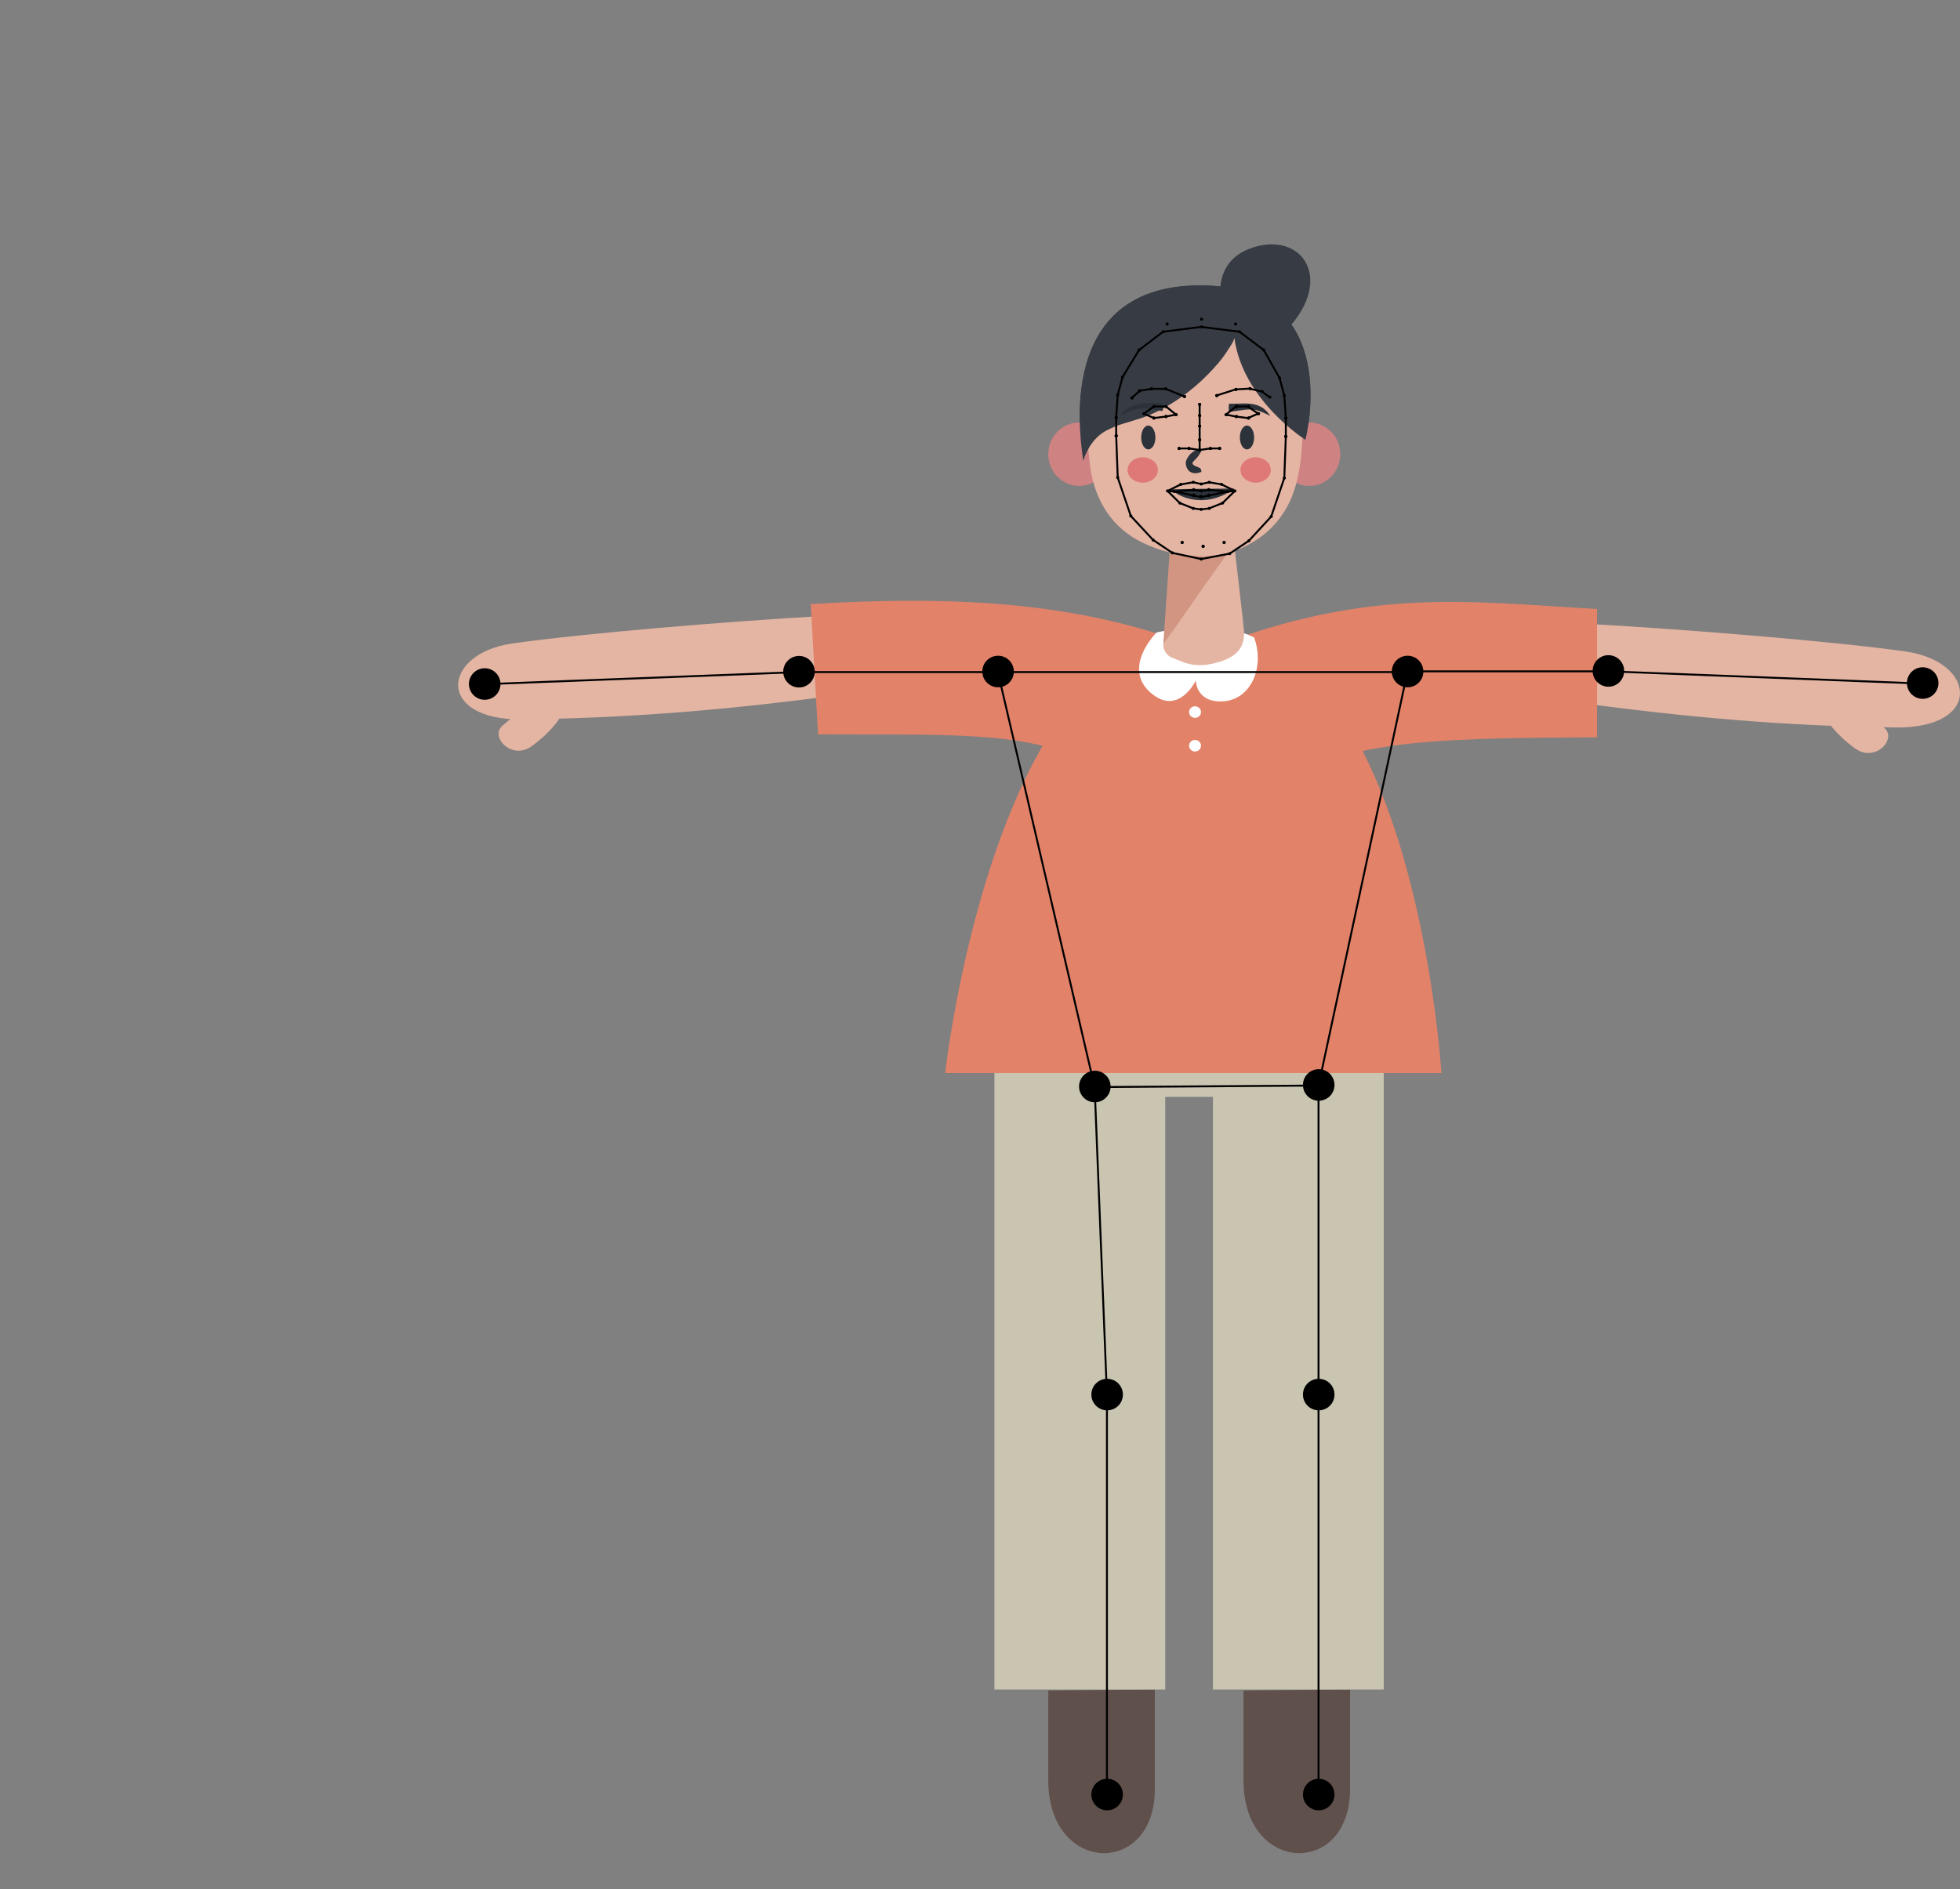 <?xml version="1.0" encoding="utf-8"?>
<!-- Generator: Adobe Adobe Illustrator 24.2.0, SVG Export Plug-In . SVG Version: 6.00 Build 0)  -->
<svg version="1.1" id="레이어_1" xmlns="http://www.w3.org/2000/svg" xmlns:xlink="http://www.w3.org/1999/xlink" x="0px"
	 y="0px" width="1019px" height="982.4px" viewBox="0 0 1019 982.4" style="enable-background:new 0 0 1019 982.4;"
	 xml:space="preserve">
<rect x="0" y="0" width="1019" height="982.4" fill="#808080" stroke="none"/>
<style type="text/css">
	.st0{fill:#60504B;}
	.st1{fill:#C9C5B1;}
	.st2{fill:#E5B5A3;}
	.st3{fill:#E28269;}
	.st4{fill:#FFFFFF;}
	.st5{fill:#D19582;}
	.st6{fill:#373C44;}
	.st7{fill:#CE8282;}
	.st8{fill:#2C323A;}
	.st9{fill:#2C323A;stroke:#2C323A;stroke-width:2;stroke-miterlimit:10;}
	.st10{fill:#DF7977;}
	.st11{fill:none;stroke:#000000;stroke-miterlimit:10;}
</style>
<g id="illustration_1_">
	<path class="st0" d="M646.5,879.1v46.8c0,48.8,55.4,50.3,55.4,4.5v-51.8L646.5,879.1z"/>
	<path class="st0" d="M545,879.1v46.8c0,48.8,55.4,50.3,55.4,4.5v-51.8L545,879.1z"/>
	<path class="st1" d="M517,536.6c0,59.1,0,132.6,0,203.2c0,49.7,0,98,0,138.8c54.2,0,49.6,0,88.8,0c0-41.7,0-90.3,0-137.6
		c0-67.6,0-132.5,0-170.6c5.6,0,19.6,0,24.8,0c0,36.8,0,103.1,0,170.6c0,48.9,0,98.3,0,137.6c43.1,0,34.1,0,88.8,0
		c0-38.3,0-86.8,0-137.6c0-70.8,0-146.1,0-204.4H517L517,536.6z"/>
	<path class="st2" d="M949.6,374.1l17-6.8c0,0,6.1,5.5,13,11.2s-4.7,18.4-15.3,10.6C953.6,381.3,949.6,374.1,949.6,374.1z"/>
	<path class="st2" d="M426.7,320.4c-47.7,2.7-123.1,8.9-160.2,14.2c-37.1,5.3-40.1,40.1,5.3,39.5s95.2-3.5,159.7-12.1L426.7,320.4z"
		/>
	<path class="st2" d="M291.3,372.9l-17-6.8c0,0-6.1,5.5-13,11.2s4.7,18.4,15.3,10.6C287.3,380.1,291.3,372.9,291.3,372.9z"/>
	<path class="st2" d="M826.7,366.2c64.5,8.6,113.3,11.5,158.7,12.1s42.4-34.2,5.3-39.5c-37.1-5.3-114.5-11.5-162.2-14.2L826.7,366.2
		z"/>
	<path class="st3" d="M421.5,314.1l3.8,67.8c74.2,0.4,117.7-2.7,150.2,21.1l61.3-59.9C568.4,311.2,492,310,421.5,314.1z"/>
	<path class="st3" d="M620.4,340.6l53.5,62.4c33.4-19,83.6-19.1,156.4-19.6v-66.7C761.1,312.8,707.7,304.5,620.4,340.6z"/>
	<path class="st3" d="M491.4,558c0,0,25.4-231,134.6-231s123.4,231,123.4,231H491.4z"/>
	<path class="st4" d="M601.3,328.9c0,0-18.3,18.2-3,31.4c14.4,12.4,23.4-6.4,23.4-6.4s0,11.7,14.3,10.8c14.3-0.9,21.7-17.7,16-33.2
		C632,321.3,601.3,328.9,601.3,328.9z"/>
	<path class="st2" d="M604.8,334.9c-0.3,2.9,1.8,6.1,4.5,7.1c1.8,0.7,3.6,1.5,5.5,2.2c4.3,1.7,9,2.1,13.6,1.3
		c17.8-3.2,19.5-11.3,17.9-21.3c0-0.2,0-0.6,0-0.8l-4.6-39.8C641.4,281.4,604.8,334.9,604.8,334.9z"/>
	<path class="st5" d="M641.8,282.9l-1-24.3c0-0.8-0.8-1.4-1.6-1.3l-28.4,5.2c-0.6,0.1-1.1,0.6-1.1,1.2l-4.9,71.1
		c-0.1,1.1,36.1-52.1,37-51.4c0,0-8-1.4-0.2,0.1C641.9,283.6,641.8,283.2,641.8,282.9z"/>
	<g>
		<path class="st6" d="M563.1,239.7c0.7-1.1-19.4-91,60.5-91.3c76-0.2,55.1,80.3,55.1,80.3l-55.6,7.5
			C623.1,236.2,565.4,232.8,563.1,239.7z"/>
		<ellipse class="st7" cx="561.1" cy="236.2" rx="16.1" ry="16.5"/>
		<ellipse class="st7" cx="680.7" cy="236.2" rx="16.1" ry="16.5"/>
		<path class="st2" d="M565.7,220.5c-0.5,8.8-0.1,11.3,0.8,20c1.8,17.2,9.9,32.2,25.2,40.5c15.4,8.3,36.3,11.3,52.6,4.5
			c12.7-5.3,22.4-14.7,27.5-27.6c5.7-14.5,5.8-33.1,5-48.9c-2.8-58.2-49.4-57.4-49.4-57.4S565.5,146.9,565.7,220.5z"/>
		<circle id="jawMid_1_" cx="625.5" cy="284.1" r="0.8"/>
		<circle id="rightJaw7_1_" cx="614.6" cy="282.1" r="0.8"/>
		<circle id="leftJaw7_1_" cx="636.4" cy="282.1" r="0.8"/>
		<circle id="rightJaw3_1_" cx="580.3" cy="226.6" r="0.8"/>
		<circle id="rightJaw2_1_" cx="580.3" cy="217.1" r="0.8"/>
		<circle id="leftJaw3_1_" cx="668.5" cy="227" r="0.8"/>
		<circle id="leftJaw2_1_" cx="668.5" cy="217.4" r="0.8"/>
		<circle id="topMid_3_" cx="624.7" cy="166" r="0.8"/>
		<circle id="leftTop0_3_" cx="642.4" cy="168.5" r="0.8"/>
		<circle id="rightTop0_3_" cx="606.8" cy="168.5" r="0.8"/>
	</g>
	<g>
		<path class="st8" d="M658.4,215.3c-7.6-3.6-8.9-2.4-19.3-1.1c-0.3-0.9-0.5-1.8-0.1-4.3c6.1,0.5,16.2-2.5,21.4,6.5
			C659.7,216,659.1,215.6,658.4,215.3z"/>
		<circle id="leftBrow1_1_" cx="656.2" cy="203.6" r="0.8"/>
		<circle id="leftBrow4_1_" cx="632.6" cy="205.7" r="0.8"/>
		<circle id="leftBrow3_1_" cx="642.6" cy="202.5" r="0.8"/>
		<circle id="leftBrow0_1_" cx="660.2" cy="206.5" r="0.8"/>
		<circle id="leftBrow2_1_" cx="649.9" cy="202.1" r="0.8"/>
	</g>
	<g>
		<path id="rightMiddleLip_2_" d="M610.8,254.6c0.4,0,0.8,0.4,0.8,0.8s-0.4,0.8-0.8,0.8s-0.8-0.4-0.8-0.8S610.4,254.6,610.8,254.6z"
			/>
		<circle id="upperLipBottomMid_1_" cx="624.5" cy="255.1" r="0.8"/>
		<circle id="rightUpperLipBottom1_1_" cx="620.6" cy="254.6" r="0.8"/>
		<path id="leftMiddleLip_2_" d="M638.2,254.6c0.4,0,0.8,0.4,0.8,0.8s-0.4,0.8-0.8,0.8s-0.8-0.4-0.8-0.8S637.8,254.6,638.2,254.6z"
			/>
		<circle id="leftUpperLipBottom1_1_" cx="628.4" cy="254.6" r="0.8"/>
		<path class="st9" d="M611.6,255.4c0,0,7.4-0.2,12.9-0.2s13.9-0.1,13.9-0.1s-6.1,4-13.9,4C616.6,259.1,611.6,255.4,611.6,255.4z"/>
		<circle id="lowerLipTopMid_2_" cx="624.5" cy="258.1" r="0.8"/>
		<circle id="rightLowerLipTop0_2_" cx="620.6" cy="257.4" r="0.8"/>
		<circle id="leftLowerLipTop0_2_" cx="628.4" cy="257.4" r="0.8"/>
	</g>
	<g>
		<path class="st9" d="M623.4,234.7c-1.2,0-4.7,1.7-5.9,5.6c-0.2,1.3,0.6,6.2,6.1,4.4c-0.1-1.1-4.8-1.2-4.6-4
			C619.3,238.8,621.1,238.8,623.4,234.7z"/>
		<circle id="nose1_1_" cx="623.7" cy="216.1" r="0.8"/>
		<circle id="nose0_1_" cx="623.7" cy="210.3" r="0.8"/>
		<circle id="nose3_1_" cx="623.7" cy="228.7" r="0.8"/>
		<circle id="rightNose0_1_" cx="613" cy="233.2" r="0.8"/>
		<circle id="rightNose1_1_" cx="618.2" cy="233.2" r="0.8"/>
		<circle id="nose2_1_" cx="623.7" cy="221.6" r="0.8"/>
		<circle id="nose4_1_" cx="623.7" cy="234" r="0.8"/>
		<circle id="leftNose0_1_" cx="634.1" cy="233.2" r="0.8"/>
		<circle id="leftNose1_1_" cx="629.3" cy="233.2" r="0.8"/>
	</g>
	<g>
		<ellipse id = "LEyeOpen" class="st8" cx="648.3" cy="227.5" rx="3.7" ry="6.2"/>
		<ellipse class="st10" cx="652.8" cy="244.4" rx="7.9" ry="6.6"/>
		<circle id="leftEye0_1_" cx="654.3" cy="215.1" r="0.8"/>
		<circle id="leftEye1_1_" cx="649.1" cy="211.4" r="0.8"/>
		<circle id="leftEye5_1_" cx="649.1" cy="217.4" r="0.8"/>
		<circle id="leftEye2_1_" cx="642.8" cy="211.4" r="0.8"/>
		<circle id="leftEye3_1_" cx="637.6" cy="215.6" r="0.8"/>
		<circle id="leftEye4_1_" cx="642.8" cy="216.6" r="0.8"/>
	</g>
	<g>
		<ellipse class="st10" cx="594.1" cy="244.4" rx="7.9" ry="6.6"/>
		<ellipse id = "REyeOpen" class="st8" cx="597" cy="227.5" rx="3.7" ry="6.2"/>
		<circle id="rightEye0_1_" cx="594.7" cy="215.1" r="0.8"/>
		<circle id="rightEye1_1_" cx="599.9" cy="211.4" r="0.8"/>
		<circle id="rightEye5_1_" cx="599.9" cy="217.4" r="0.8"/>
		<circle id="rightEye2_1_" cx="606.2" cy="211.4" r="0.8"/>
		<circle id="rightEye3_1_" cx="611.4" cy="215.6" r="0.8"/>
		<circle id="rightEye4_1_" cx="606.2" cy="216.6" r="0.8"/>
	</g>
	<g>
		<path class="st6" d="M563.1,239.7c0.7-1.1-19.4-91,60.5-91.3c76-0.2,55.1,80.3,55.1,80.3s-32.8-20.6-37-53.3
			c0.2,1.7-2.6,5.4-3.5,6.9c-1.4,2.2-3,4.4-4.7,6.4c-7,8.2-15.4,15.7-24.7,21.3c-4.9,3-10,5.6-15.4,7.4c-5.8,2-11.8,3.2-17.2,6
			C569.4,226.6,565.4,232.8,563.1,239.7z"/>
		<path class="st6" d="M637.1,167.4c0,0-12.4-30.6,14.9-38.9s43.9,20.7,11.1,48.6C653.7,166.7,637.1,167.4,637.1,167.4z"/>
		<circle id="jawMid_2_" cx="625.5" cy="284.1" r="0.8"/>
		<circle id="rightJaw7_2_" cx="614.6" cy="282.1" r="0.8"/>
		<circle id="leftJaw7_2_" cx="636.4" cy="282.1" r="0.8"/>
		<circle id="rightJaw3_2_" cx="580.3" cy="226.6" r="0.8"/>
		<circle id="rightJaw2_2_" cx="580.3" cy="217.1" r="0.8"/>
		<circle id="leftJaw3_2_" cx="668.5" cy="227" r="0.8"/>
		<circle id="leftJaw2_2_" cx="668.5" cy="217.4" r="0.8"/>
		<circle id="topMid_2_" cx="624.7" cy="166" r="0.8"/>
		<circle id="leftTop0_2_" cx="642.4" cy="168.5" r="0.8"/>
		<circle id="rightTop0_2_" cx="606.8" cy="168.5" r="0.8"/>
	</g>
	<g>
		<path class="st8" d="M582.7,216.2c3.1-6.5,13.3-7.2,21.4-6.5c0.7,2.5,0.7,4.1-0.1,4C600.9,213.6,593.7,209.5,582.7,216.2z"/>
		<circle id="rightBrow1_1_" cx="592.5" cy="203.2" r="0.8"/>
		<circle id="rightBrow4_1_" cx="615.8" cy="206.2" r="0.8"/>
		<circle id="rightBrow3_1_" cx="606" cy="202.2" r="0.8"/>
		<circle id="rightBrow0_1_" cx="588.5" cy="206.9" r="0.8"/>
		<circle id="rightBrow2_1_" cx="598.7" cy="202.2" r="0.8"/>
	</g>
	<ellipse class="st4" cx="621.3" cy="370.3" rx="3.1" ry="3"/>
	<ellipse class="st4" cx="621.3" cy="387.8" rx="3.1" ry="3"/>
</g>
<g id="skeleton_1_">
	<polygon class="st11" points="518.8,349.5 569.1,565.3 685.5,564.5 731.7,349.5 	"/>
	<polyline class="st11" points="517.8,349.5 415.1,349.5 251.8,355.8 	"/>
	<polyline class="st11" points="733.2,349.1 836.4,349.1 999.7,355.5 	"/>
	<polyline class="st11" points="569.1,565.3 575.5,725.5 575.5,933.5 	"/>
	<polyline class="st11" points="685.5,564.5 685.5,725.5 685.5,933.5 	"/>
	<polyline class="st11" points="624.5,170 604.7,172.5 592.2,182 583.6,196.1 581.1,205.4 580.3,217.1 580.3,226.6 581.1,248.3 
		587.9,268.3 599.5,280.8 609.5,287.5 624.5,290.7 639.3,287.9 649.3,281.2 660.9,268.6 667.7,248.6 668.5,227 668.5,217.4 
		667.7,205.7 665.2,196.5 657,182 644.4,172.5 624.5,170 	"/>
	<polyline class="st11" points="588.5,206.9 592.5,203.2 598.7,202.2 606,202.2 615.8,206.2 	"/>
	<polygon class="st11" points="594.7,215.1 599.9,211.4 606.2,211.4 611.4,215.6 606.2,216.6 599.9,217.4 	"/>
	<polyline class="st11" points="613,233.2 618.2,233.2 623.7,234 623.7,228.7 623.7,221.6 623.7,216.1 623.7,210.3 	"/>
	<polyline class="st11" points="660,206.5 656,203.6 649.7,202.1 642.4,202.5 632.4,205.7 	"/>
	<polygon class="st11" points="654.1,215.1 648.8,211.4 642.5,211.4 637.4,215.6 642.5,216.6 648.8,217.4 	"/>
	<polyline class="st11" points="634.1,233.2 629.1,233.2 623.7,234 	"/>
	<polygon class="st11" points="607,255.3 613.9,251.9 620.4,250.8 624.5,251.7 628.7,250.8 635.1,251.9 642,255.3 635.6,261.6 
		628.5,264.4 624.5,264.9 620.4,264.4 613.4,261.6 	"/>
	<polyline class="st11" points="607,255.3 610.6,255.6 620.6,254.8 624.5,255.3 628.5,254.8 638.4,255.6 642,255.3 	"/>
	<polyline class="st11" points="607,255.3 610.6,255.6 620.6,257.7 624.5,258.5 628.5,257.7 638.4,255.6 642,255.3 	"/>
	<circle id="rightShoulder" cx="518.9" cy="349.2" r="8.2"/>
	<circle id="rightElbow" cx="415.4" cy="349.3" r="8.2"/>
	<circle id="rightWrist" cx="252" cy="355.7" r="8.2"/>
	<circle id="rightHip" cx="569.2" cy="565" r="8.2"/>
	<circle id="rightKnee" cx="575.6" cy="725.2" r="8.2"/>
	<circle id="rightAnkle" cx="575.6" cy="933.2" r="8.2"/>
	<circle id="leftElbow" cx="836.2" cy="348.9" r="8.2"/>
	<circle id="leftWrist" cx="999.6" cy="355.2" r="8.2"/>
	<circle id="leftHip" cx="685.6" cy="564.2" r="8.2"/>
	<circle id="leftKnee" cx="685.6" cy="725.2" r="8.2"/>
	<circle id="leftAnkle" cx="685.6" cy="933.2" r="8.2"/>
	<circle id="rightEye0" cx="594.7" cy="215.1" r="0.8"/>
	<circle id="rightBrow1" cx="592.5" cy="203.2" r="0.8"/>
	<circle id="rightBrow4" cx="615.8" cy="206.2" r="0.8"/>
	<circle id="nose1" cx="623.7" cy="216.1" r="0.8"/>
	<circle id="rightBrow3" cx="606" cy="202.2" r="0.8"/>
	<circle id="rightEye1" cx="599.9" cy="211.4" r="0.8"/>
	<circle id="rightBrow0" cx="588.5" cy="206.9" r="0.8"/>
	<circle id="rightBrow2" cx="598.7" cy="202.2" r="0.8"/>
	<circle id="rightEye5" cx="599.9" cy="217.4" r="0.8"/>
	<circle id="rightEye2" cx="606.2" cy="211.4" r="0.8"/>
	<circle id="rightEye3" cx="611.4" cy="215.6" r="0.8"/>
	<circle id="nose0" cx="623.7" cy="210.3" r="0.8"/>
	<circle id="nose3" cx="623.7" cy="228.7" r="0.8"/>
	<circle id="rightNose0" cx="613" cy="233.2" r="0.8"/>
	<circle id="rightMouthCorner" cx="607" cy="255.3" r="0.8"/>
	<circle id="rightNose1" cx="618.2" cy="233.2" r="0.8"/>
	<circle id="rightUpperLipTop0" cx="613.9" cy="251.9" r="0.8"/>
	<circle id="nose2" cx="623.7" cy="221.6" r="0.8"/>
	<circle id="nose4" cx="623.7" cy="234" r="0.8"/>
	<circle id="upperLipTopMid" cx="624.5" cy="251.7" r="0.8"/>
	<circle id="rightUpperLipTop1" cx="620.4" cy="250.8" r="0.8"/>
	<path id="rightMiddleLip" d="M610.6,254.8c0.4,0,0.8,0.4,0.8,0.8c0,0.4-0.4,0.8-0.8,0.8s-0.8-0.4-0.8-0.8S610.2,254.8,610.6,254.8z
		"/>
	<circle id="lowerLipBottomMid" cx="624.5" cy="264.9" r="0.8"/>
	<circle id="upperLipBottomMid" cx="624.5" cy="255.3" r="0.8"/>
	<circle id="lowerLipTopMid" cx="624.5" cy="258.4" r="0.8"/>
	<circle id="rightUpperLipBottom1" cx="620.6" cy="254.8" r="0.8"/>
	<circle id="rightLowerLipTop0" cx="620.6" cy="257.7" r="0.8"/>
	<circle id="rightLowerLipBottom1" cx="620.4" cy="264.4" r="0.8"/>
	<circle id="rightLowerLipBottom0" cx="613.4" cy="261.6" r="0.8"/>
	<circle id="rightEye4" cx="606.2" cy="216.6" r="0.8"/>
	<circle id="jawMid" cx="624.5" cy="290.7" r="0.8"/>
	<circle id="rightJaw7" cx="609.5" cy="287.5" r="0.8"/>
	<circle id="rightJaw6" cx="599.5" cy="280.8" r="0.8"/>
	<circle id="rightJaw5" cx="587.9" cy="268.3" r="0.8"/>
	<circle id="rightJaw4" cx="581.1" cy="248.3" r="0.8"/>
	<circle id="rightJaw3" cx="580.3" cy="226.6" r="0.8"/>
	<circle id="rightJaw2" cx="580.3" cy="217.1" r="0.8"/>
	<circle id="rightJaw1" cx="581.1" cy="205.4" r="0.8"/>
	<circle id="rightJaw0" cx="583.6" cy="196.1" r="0.8"/>
	<circle id="topMid" cx="624.7" cy="170" r="0.8"/>
	<circle id="leftTop0" cx="644.4" cy="172.5" r="0.8"/>
	<circle id="leftTop1" cx="657" cy="182" r="0.8"/>
	<circle id="leftEye0" cx="654.3" cy="215.1" r="0.8"/>
	<circle id="leftBrow1" cx="656.2" cy="203.6" r="0.8"/>
	<circle id="leftBrow4" cx="632.6" cy="205.7" r="0.8"/>
	<circle id="leftBrow3" cx="642.6" cy="202.5" r="0.8"/>
	<circle id="leftEye1" cx="649.1" cy="211.4" r="0.8"/>
	<circle id="leftBrow0" cx="660.2" cy="206.5" r="0.8"/>
	<circle id="leftBrow2" cx="649.9" cy="202.1" r="0.8"/>
	<circle id="leftEye5" cx="649.1" cy="217.4" r="0.8"/>
	<circle id="leftEye2" cx="642.8" cy="211.4" r="0.8"/>
	<circle id="leftEye3" cx="637.6" cy="215.6" r="0.8"/>
	<circle id="leftNose0" cx="634.1" cy="233.2" r="0.8"/>
	<circle id="leftMouthCorner" cx="642" cy="255.3" r="0.8"/>
	<circle id="leftNose1" cx="629.3" cy="233.2" r="0.8"/>
	<circle id="leftUpperLipTop0" cx="635.1" cy="251.9" r="0.8"/>
	<circle id="leftUpperLipTop1" cx="628.7" cy="250.8" r="0.8"/>
	<path id="leftMiddleLip" d="M638.4,254.8c0.4,0,0.8,0.4,0.8,0.8c0,0.4-0.4,0.8-0.8,0.8s-0.8-0.4-0.8-0.8S638,254.8,638.4,254.8z"/>
	<circle id="leftUpperLipBottom1" cx="628.5" cy="254.8" r="0.8"/>
	<circle id="leftLowerLipTop0" cx="628.5" cy="257.7" r="0.8"/>
	<circle id="leftLowerLipBottom1" cx="628.7" cy="264.4" r="0.8"/>
	<circle id="leftLowerLipBottom0" cx="635.6" cy="261.6" r="0.8"/>
	<circle id="leftEye4" cx="642.8" cy="216.6" r="0.8"/>
	<circle id="leftJaw7" cx="639.3" cy="287.9" r="0.8"/>
	<circle id="leftJaw6" cx="649.3" cy="281.2" r="0.8"/>
	<circle id="leftJaw5" cx="660.9" cy="268.6" r="0.8"/>
	<circle id="leftJaw4" cx="667.7" cy="248.6" r="0.8"/>
	<circle id="leftJaw3" cx="668.5" cy="227" r="0.8"/>
	<circle id="leftJaw2" cx="668.5" cy="217.4" r="0.8"/>
	<circle id="leftJaw1" cx="667.7" cy="205.7" r="0.8"/>
	<circle id="leftJaw0" cx="665.2" cy="196.5" r="0.8"/>
	<circle id="rightTop0" cx="604.8" cy="172.5" r="0.8"/>
	<circle id="rightTop1" cx="592.2" cy="182" r="0.8"/>
	<circle id="leftShoulder" cx="731.8" cy="349.2" r="8.2"/>
</g>
</svg>
